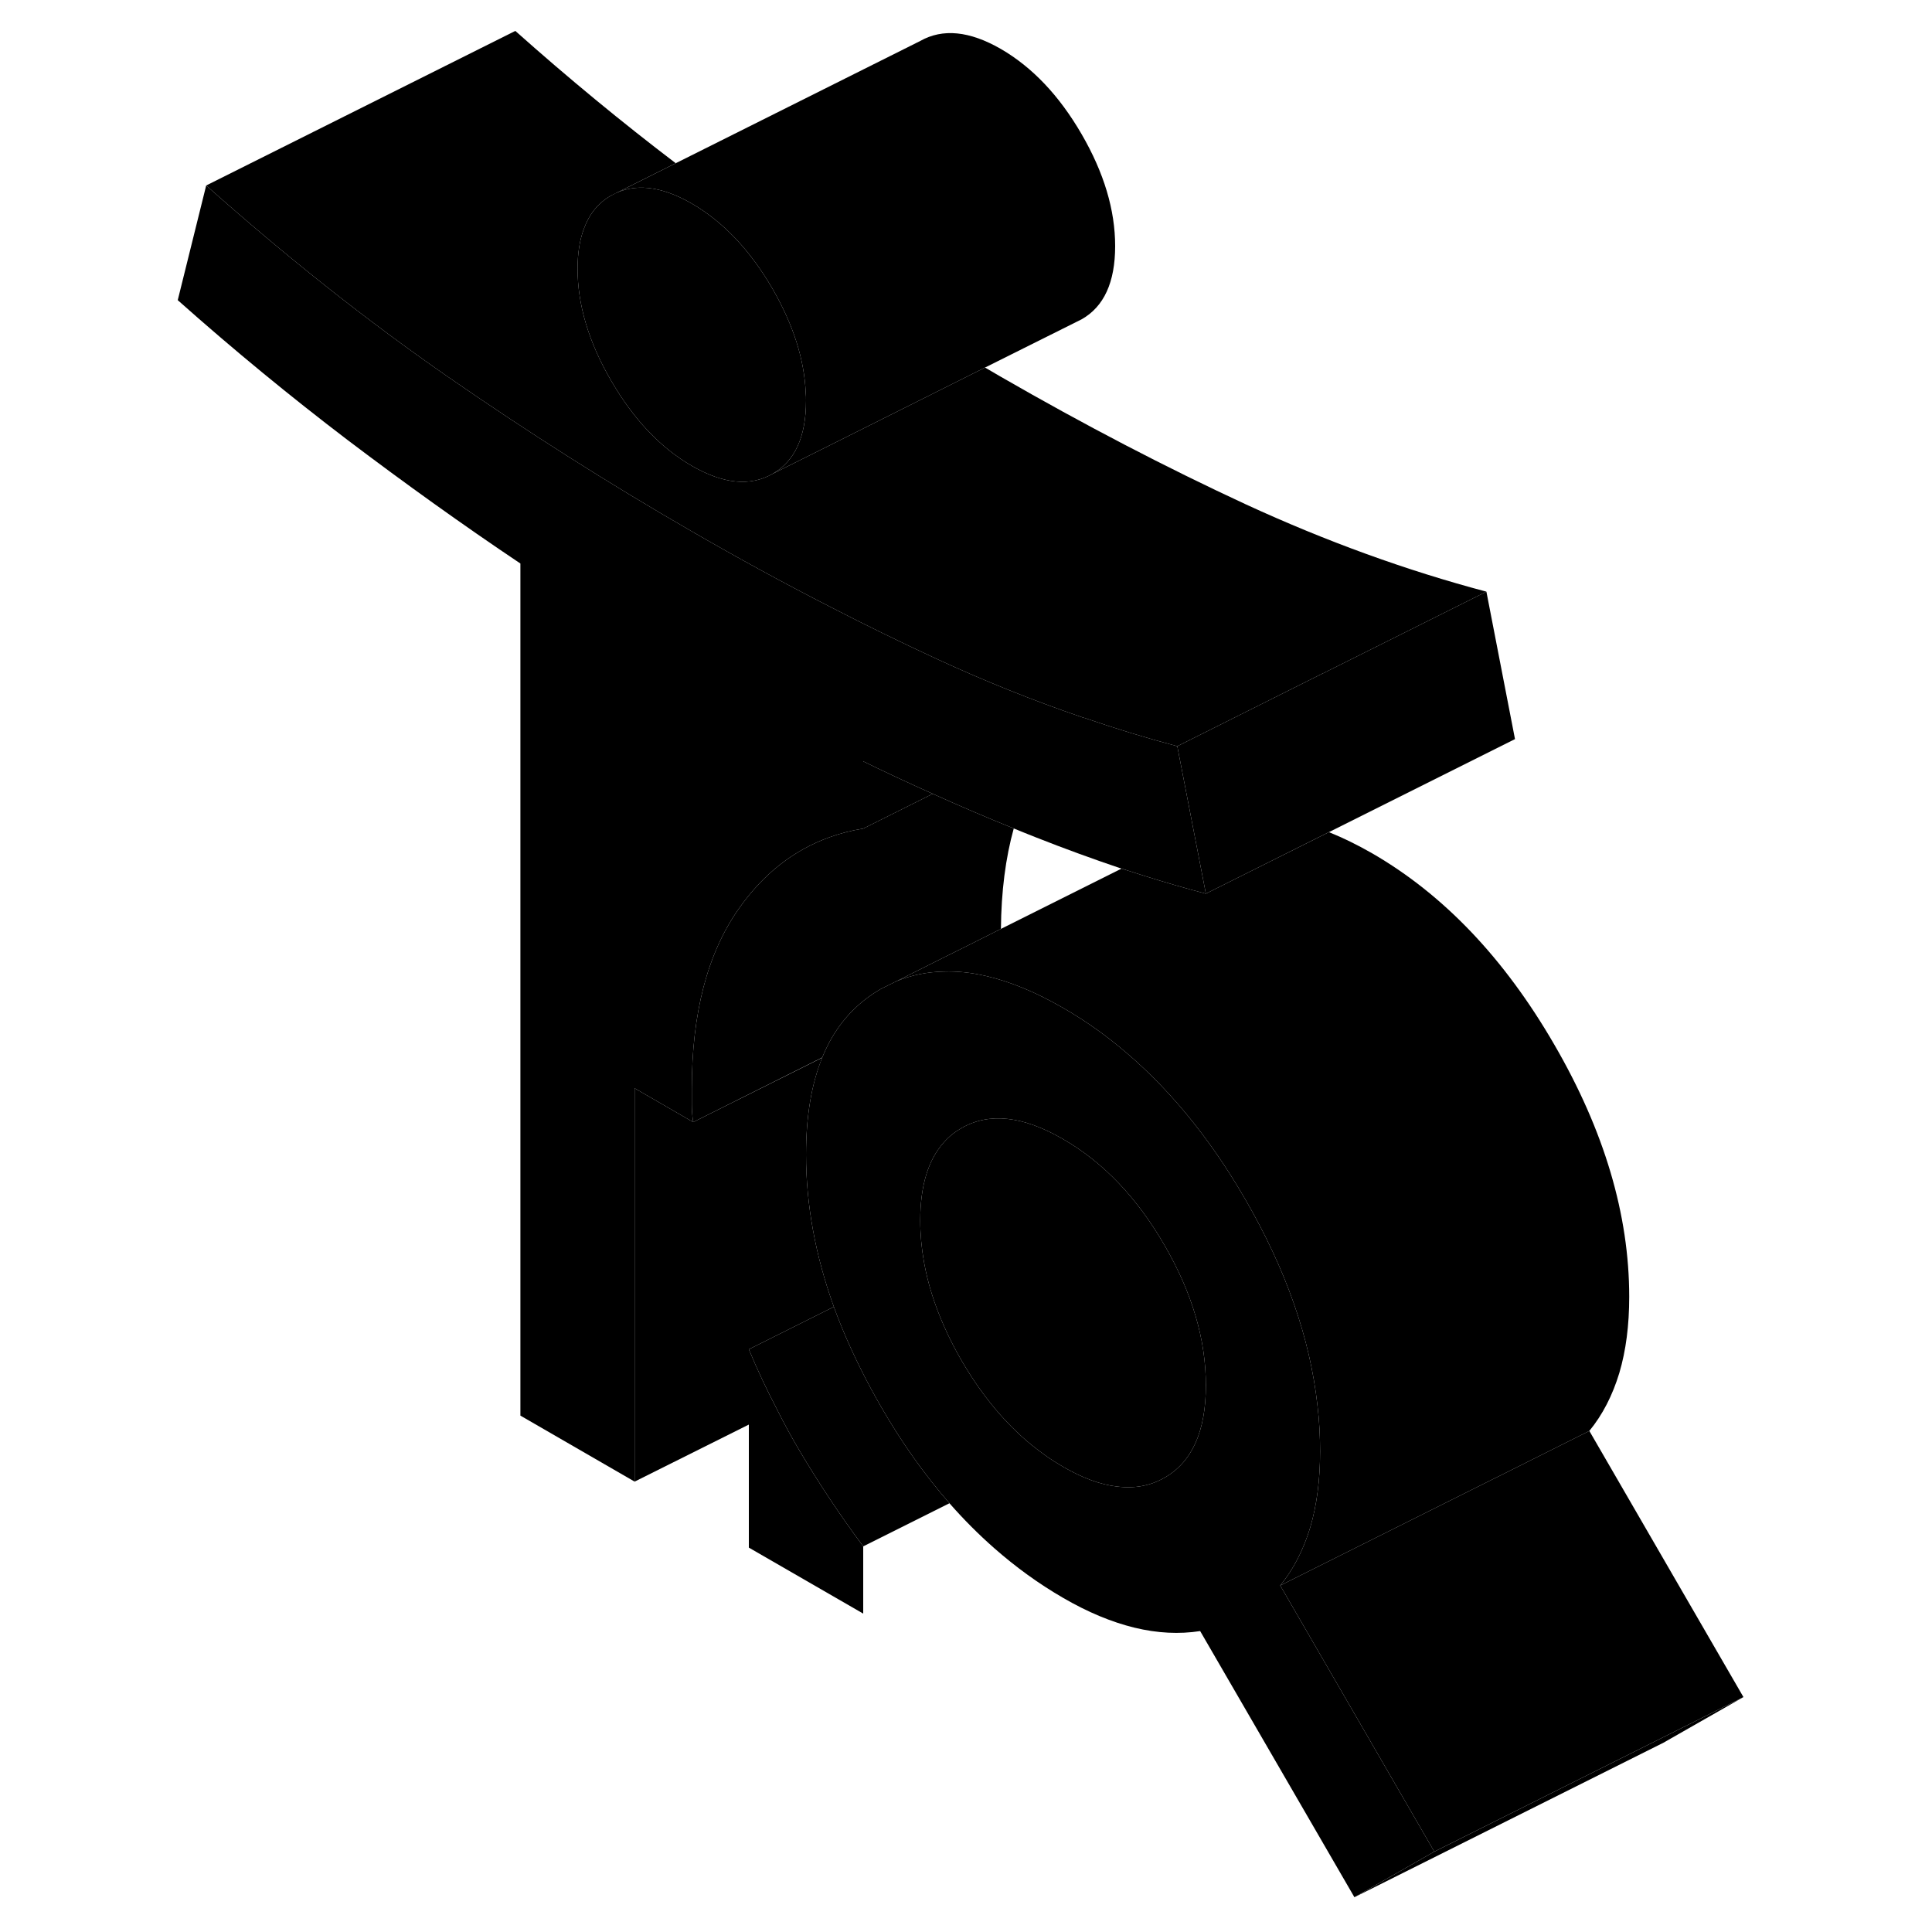 <svg width="48" height="48" viewBox="0 0 106 125" class="pr-icon-iso-duotone-secondary"
     xmlns="http://www.w3.org/2000/svg" stroke-width="1px" stroke-linecap="round" stroke-linejoin="round">
    <path d="M46.35 49.26V53.61L50.85 51.36C49.35 50.69 47.85 49.99 46.35 49.26Z" class="pr-icon-iso-duotone-primary-stroke" stroke-linejoin="round"/>
    <path d="M103.3 109.8L98.13 112.75L78.13 122.75L83.3 119.8L97.97 112.47L103.3 109.8Z" class="pr-icon-iso-duotone-primary-stroke" stroke-linejoin="round"/>
    <path d="M103.3 109.8L97.97 112.47L83.3 119.8L73.33 102.58L87.23 95.63H87.24L93.33 92.58L103.3 109.8Z" class="pr-icon-iso-duotone-primary-stroke" stroke-linejoin="round"/>
    <path d="M73.33 102.58C74.19 101.53 74.83 100.28 75.27 98.83C75.7 97.38 75.91 95.74 75.91 93.9C75.91 92.92 75.86 91.93 75.74 90.94C75.26 86.58 73.7 82.13 71.06 77.58C68.69 73.48 65.93 70.17 62.81 67.64C61.68 66.72 60.5 65.91 59.28 65.21C57.51 64.19 55.84 63.5 54.27 63.14H54.26C53.32 62.92 52.42 62.83 51.56 62.86C50.49 62.88 49.47 63.09 48.51 63.48L47.5 63.98C46.09 64.79 44.97 65.93 44.17 67.41C44 67.73 43.84 68.07 43.7 68.42C43 70.14 42.65 72.23 42.65 74.7C42.65 77.93 43.25 81.22 44.45 84.55C44.93 85.87 45.51 87.21 46.18 88.55C46.58 89.37 47.03 90.19 47.5 91.01C48.85 93.35 50.33 95.43 51.93 97.26C52.85 98.31 53.82 99.28 54.82 100.16C56.23 101.4 57.71 102.47 59.28 103.38C60.88 104.31 62.42 104.95 63.9 105.31C65.38 105.67 66.8 105.74 68.15 105.53L78.13 122.75L83.3 119.8L73.33 102.58ZM65.84 95.61C64.93 96.13 63.92 96.32 62.79 96.18H62.78C61.71 96.06 60.54 95.63 59.28 94.9C58.89 94.67 58.5 94.43 58.13 94.16C56.04 92.69 54.24 90.65 52.72 88.04C52.28 87.28 51.89 86.52 51.56 85.76C50.95 84.38 50.52 83 50.28 81.64C50.12 80.74 50.04 79.85 50.04 78.96C50.04 76.73 50.55 75.05 51.56 73.92C51.89 73.54 52.28 73.23 52.72 72.98C54.51 71.96 56.69 72.2 59.28 73.7C61.87 75.19 64.06 77.48 65.84 80.56C67.63 83.64 68.52 86.66 68.52 89.63C68.52 92.6 67.63 94.59 65.84 95.61Z" class="pr-icon-iso-duotone-primary-stroke" stroke-linejoin="round"/>
    <path d="M68.52 89.63C68.52 92.6 67.63 94.59 65.84 95.61C64.93 96.13 63.92 96.32 62.79 96.18H62.78C61.71 96.06 60.54 95.63 59.28 94.9C58.89 94.67 58.5 94.43 58.13 94.16C56.04 92.69 54.24 90.65 52.72 88.04C52.28 87.28 51.89 86.52 51.56 85.76C50.95 84.38 50.52 83 50.28 81.64C50.12 80.74 50.04 79.85 50.04 78.96C50.04 76.73 50.55 75.05 51.56 73.92C51.89 73.54 52.28 73.23 52.72 72.98C54.51 71.96 56.69 72.2 59.28 73.7C61.87 75.19 64.06 77.48 65.84 80.56C67.63 83.64 68.52 86.66 68.52 89.63Z" class="pr-icon-iso-duotone-primary-stroke" stroke-linejoin="round"/>
    <path d="M95.91 83.9C95.91 85.74 95.7 87.38 95.27 88.83C94.83 90.28 94.19 91.53 93.33 92.58L87.24 95.63H87.23L73.33 102.58C74.19 101.53 74.83 100.28 75.27 98.83C75.7 97.38 75.91 95.74 75.91 93.9C75.91 92.92 75.86 91.93 75.74 90.94C75.26 86.58 73.7 82.13 71.06 77.58C68.69 73.48 65.93 70.17 62.81 67.64C61.68 66.72 60.5 65.91 59.28 65.21C57.51 64.19 55.84 63.5 54.27 63.14H54.26C53.32 62.92 52.42 62.83 51.56 62.86C50.49 62.88 49.47 63.09 48.51 63.48L51.56 61.95L52.99 61.24L55.26 60.1L63.06 56.2H63.07C63.58 56.36 64.1 56.53 64.61 56.69C65.92 57.1 67.22 57.48 68.52 57.82L76.48 53.84C77.38 54.2 78.32 54.66 79.28 55.21C83.9 57.88 87.83 62 91.06 67.58C94.3 73.16 95.91 78.6 95.91 83.9Z" class="pr-icon-iso-duotone-primary-stroke" stroke-linejoin="round"/>
    <path d="M56.09 53.6C55.56 55.51 55.28 57.68 55.26 60.1L52.99 61.24L51.56 61.95L48.51 63.48L47.5 63.98C46.09 64.79 44.97 65.93 44.17 67.41C44 67.73 43.84 68.07 43.7 68.42L35.35 72.6C35.29 72.21 35.26 71.84 35.26 71.49V70.43C35.26 65.55 36.27 61.67 38.31 58.78C39.88 56.55 41.83 55.01 44.17 54.17C44.86 53.92 45.59 53.73 46.35 53.61L50.85 51.36C52.6 52.15 54.35 52.9 56.09 53.6Z" class="pr-icon-iso-duotone-primary-stroke" stroke-linejoin="round"/>
    <path d="M68.52 57.82C67.22 57.48 65.92 57.1 64.61 56.69C64.1 56.53 63.58 56.36 63.07 56.2H63.06C61.22 55.58 59.38 54.91 57.53 54.18C57.05 53.99 56.57 53.8 56.09 53.6C54.35 52.9 52.6 52.15 50.85 51.36C49.35 50.69 47.85 49.99 46.35 49.26V53.61C45.59 53.73 44.86 53.92 44.17 54.17C41.83 55.01 39.88 56.55 38.31 58.78C36.27 61.67 35.26 65.55 35.26 70.43V71.49C35.26 71.84 35.29 72.21 35.35 72.6L31.56 70.41V95.86L24.17 91.59V36.46C20.41 33.94 16.69 31.27 12.99 28.47C9.3 25.66 5.63 22.65 2 19.42L3.84 12C9.02 16.61 14.21 20.72 19.41 24.33C24.62 27.94 29.9 31.29 35.26 34.38C38.25 36.11 41.22 37.73 44.17 39.24C46.5 40.44 48.81 41.57 51.1 42.63C54.22 44.07 57.33 45.32 60.44 46.38C60.51 46.41 60.58 46.43 60.66 46.45H60.67C62.67 47.14 64.67 47.75 66.67 48.28L67.75 53.85L68.52 57.82Z" class="pr-icon-iso-duotone-primary-stroke" stroke-linejoin="round"/>
    <path d="M88.52 47.82L68.52 57.82L67.75 53.85L66.67 48.28L76.06 43.58H76.07L86.67 38.28L88.52 47.82Z" class="pr-icon-iso-duotone-primary-stroke" stroke-linejoin="round"/>
    <path d="M86.67 38.28L76.07 43.58H76.06L66.67 48.28C64.67 47.75 62.67 47.14 60.67 46.45H60.66C60.58 46.43 60.51 46.41 60.44 46.38C57.33 45.32 54.22 44.07 51.1 42.63C48.81 41.57 46.5 40.44 44.17 39.24C41.22 37.73 38.25 36.11 35.26 34.38C29.9 31.29 24.62 27.94 19.41 24.33C14.21 20.72 9.02 16.61 3.84 12L23.84 2C27.3 5.08 30.76 7.93 34.22 10.56L30.04 12.65C29.22 13.12 28.64 13.82 28.29 14.77C28.01 15.5 27.87 16.37 27.87 17.39C27.87 19.72 28.59 22.14 30.04 24.63C31.49 27.13 33.23 28.97 35.26 30.14C37.29 31.31 39.03 31.49 40.48 30.66L44.17 28.82L54.23 23.78C54.57 23.98 54.92 24.18 55.26 24.38C60.62 27.47 65.9 30.22 71.1 32.63C76.31 35.03 81.5 36.91 86.67 38.28Z" class="pr-icon-iso-duotone-primary-stroke" stroke-linejoin="round"/>
    <path d="M42.65 25.92C42.65 28.26 41.93 29.84 40.48 30.66C39.03 31.49 37.29 31.31 35.26 30.14C33.23 28.97 31.49 27.13 30.04 24.63C28.59 22.14 27.87 19.72 27.87 17.39C27.87 16.37 28.01 15.5 28.29 14.77C28.64 13.82 29.22 13.12 30.04 12.65C31.49 11.83 33.23 12 35.26 13.17C37.29 14.35 39.03 16.18 40.48 18.68C41.82 21 42.54 23.24 42.63 25.41C42.65 25.58 42.65 25.75 42.65 25.92Z" class="pr-icon-iso-duotone-primary-stroke" stroke-linejoin="round"/>
    <path d="M62.65 15.92C62.65 18.26 61.93 19.84 60.48 20.66L54.23 23.78L44.17 28.82L40.48 30.66C41.93 29.84 42.65 28.26 42.65 25.92C42.65 25.75 42.65 25.58 42.63 25.41C42.54 23.24 41.82 21 40.48 18.68C39.03 16.18 37.29 14.35 35.26 13.17C33.23 12 31.49 11.83 30.04 12.65L50.04 2.65C51.49 1.83 53.23 2 55.26 3.17C57.29 4.35 59.03 6.18 60.48 8.68C61.93 11.18 62.65 13.59 62.65 15.92Z" class="pr-icon-iso-duotone-primary-stroke" stroke-linejoin="round"/>
    <path d="M44.45 84.55L38.95 87.3V92.17L31.56 95.86V70.41L35.35 72.6L43.7 68.43C43 70.14 42.65 72.23 42.65 74.7C42.65 77.93 43.25 81.22 44.45 84.55Z" class="pr-icon-iso-duotone-primary-stroke" stroke-linejoin="round"/>
    <path d="M46.35 100.05V104.4L38.95 100.13V87.3C39.5 88.63 40.12 89.94 40.8 91.24C41.24 92.12 41.72 93 42.23 93.86C43.5 96 44.87 98.06 46.35 100.05Z" class="pr-icon-iso-duotone-primary-stroke" stroke-linejoin="round"/>
    <path d="M51.93 97.26L46.35 100.05C44.87 98.06 43.5 96 42.23 93.86C41.72 93 41.24 92.12 40.8 91.24C40.12 89.94 39.5 88.63 38.95 87.3L44.45 84.55C44.93 85.87 45.51 87.21 46.18 88.55C46.58 89.37 47.03 90.19 47.5 91.01C48.85 93.35 50.33 95.43 51.93 97.26Z" class="pr-icon-iso-duotone-primary-stroke" stroke-linejoin="round"/>
    <path d="M54.82 100.16L46.35 104.4" class="pr-icon-iso-duotone-primary-stroke" stroke-linejoin="round"/>
</svg>